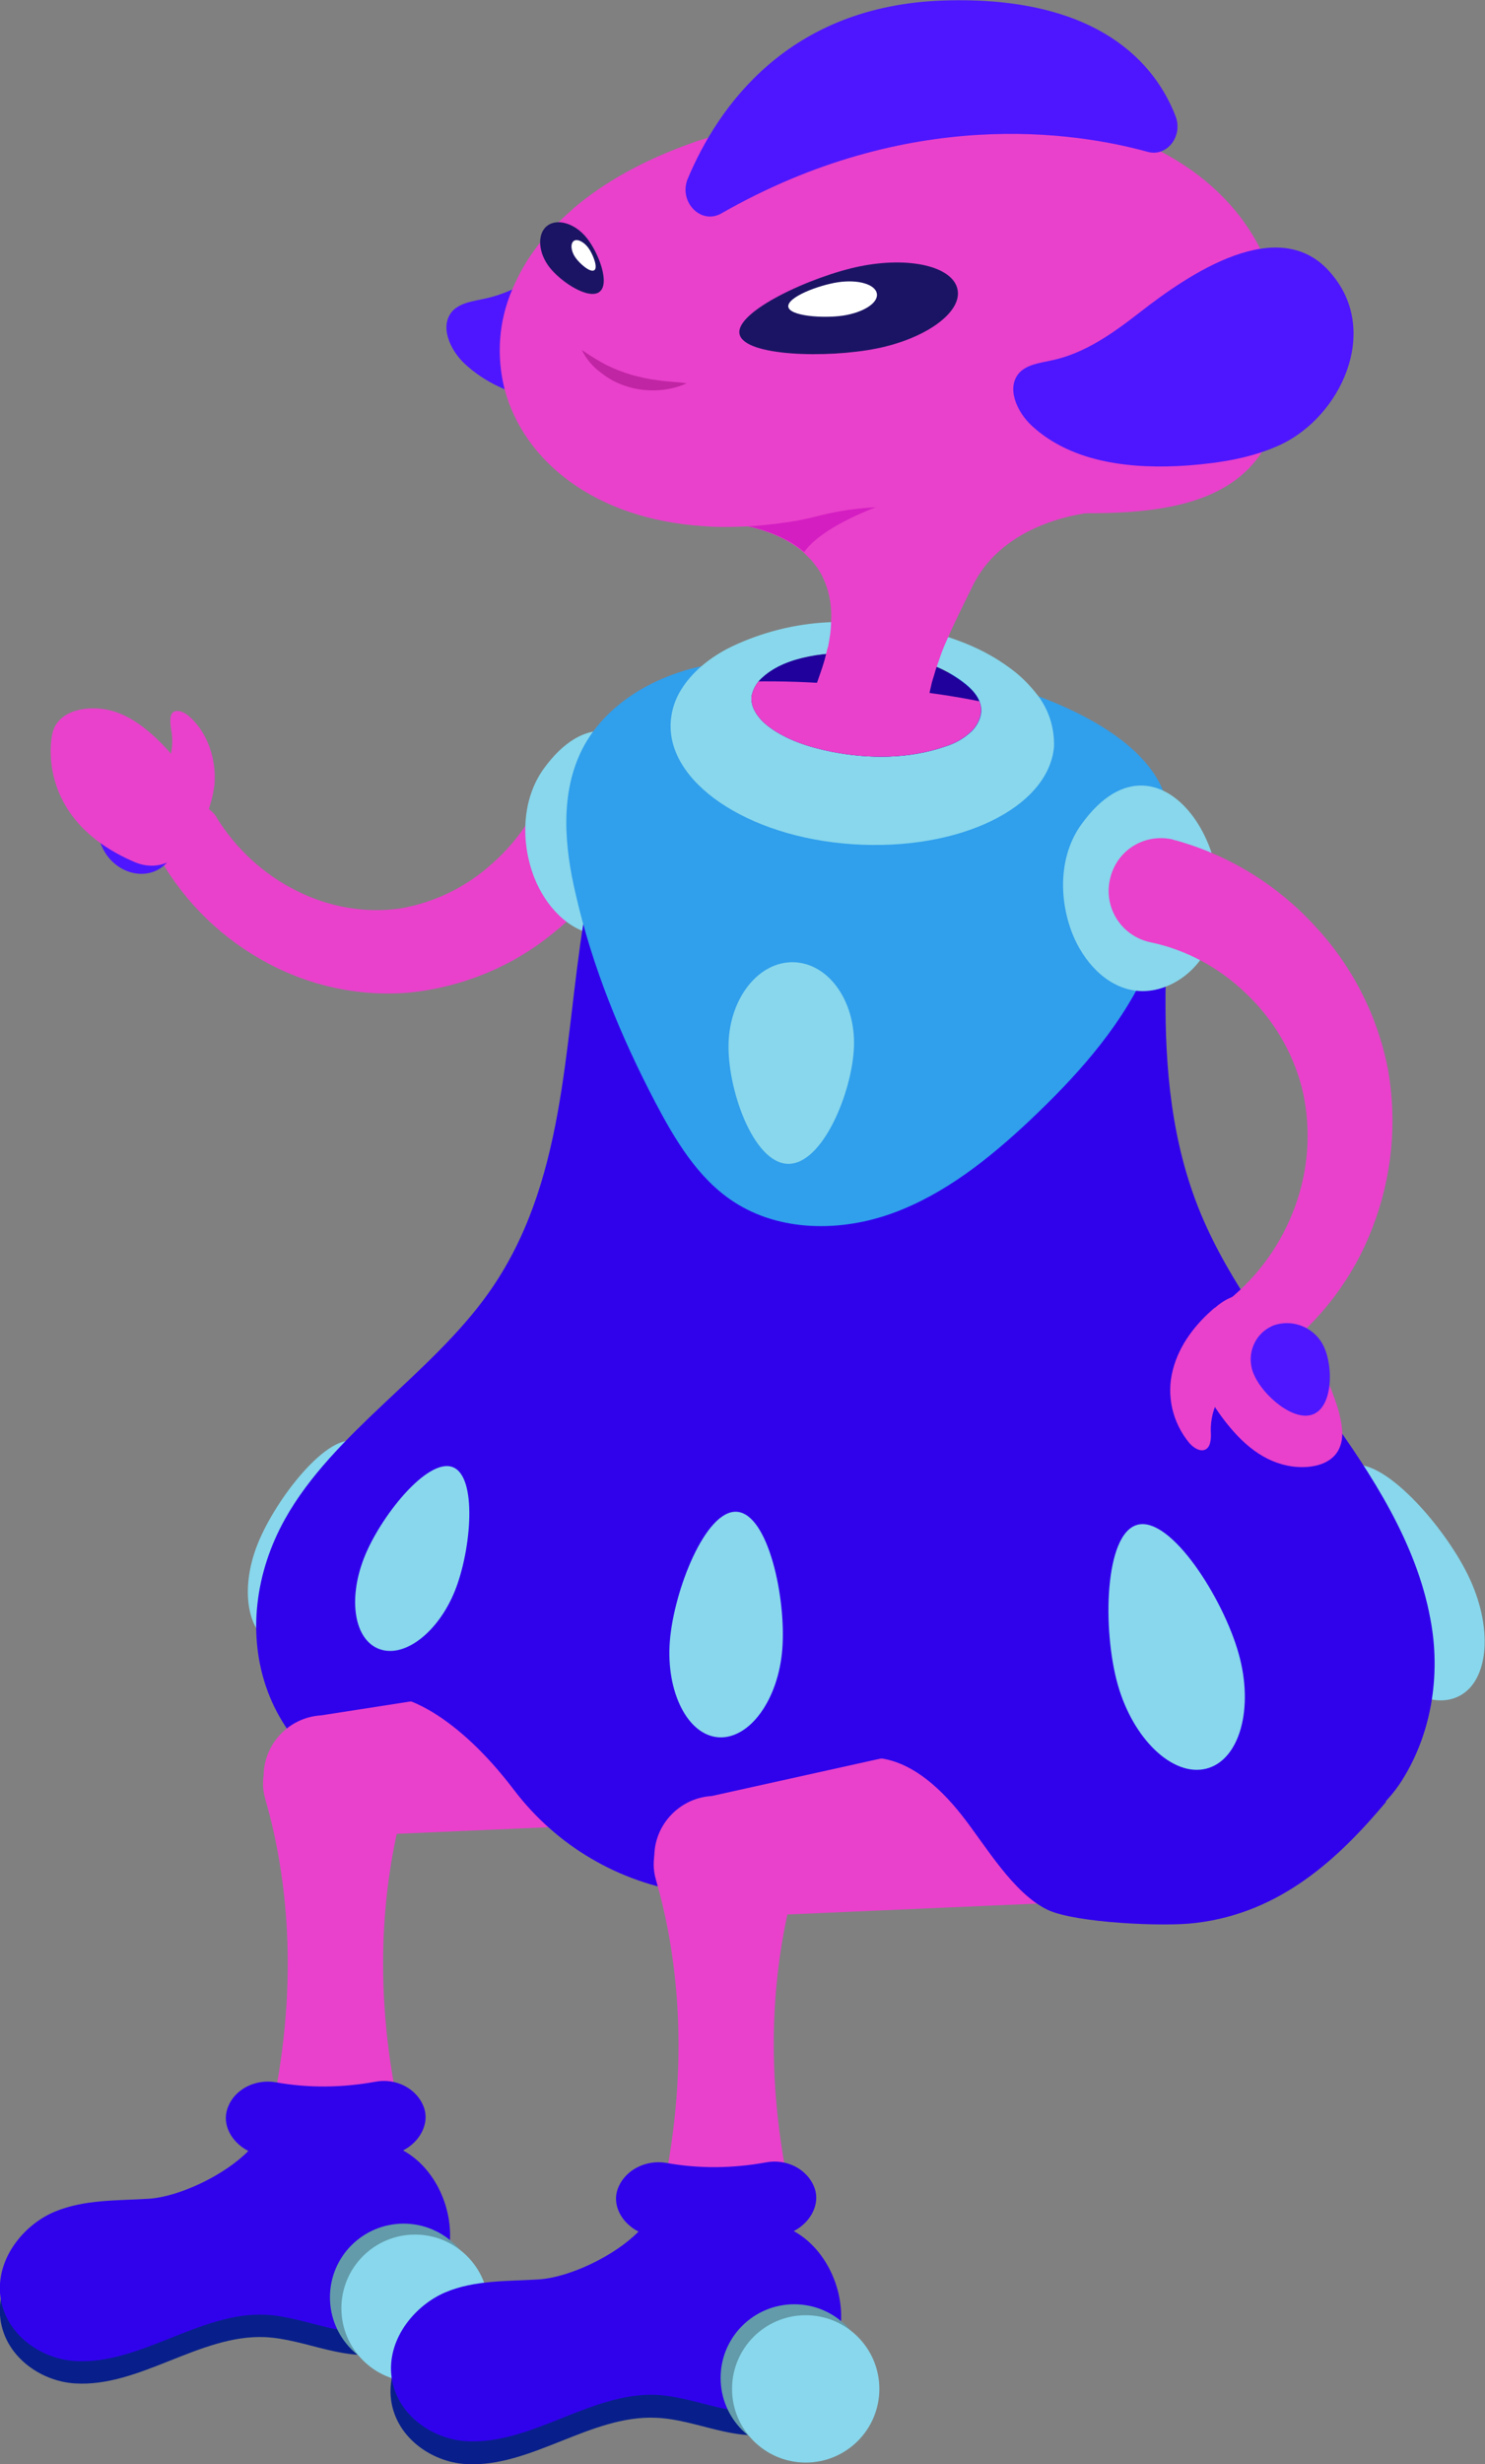 <svg xmlns="http://www.w3.org/2000/svg" xmlns:xlink="http://www.w3.org/1999/xlink" id="Layer_1" x="0" y="0" version="1.1" viewBox="0 0 298.4 495" style="enable-background:new 0 0 298.4 495" xml:space="preserve"><rect x="0" y="0" width="298.4" height="495" fill="#808080" stroke="none"/><style type="text/css">.st0{fill:#e941cb}.st1{fill:#4e16ff}.st2{fill:#88d7ec}.st3{fill:#3002ec}.st4{fill:#309fec}.st5{fill:#081f8b}.st6{fill:#639baa}.st7{clip-path:url(#SVGID_2_)}.st8{fill:#20019b}.st9{fill:#d41ec2}.st10{fill:#1b1464}.st11{fill:#fff}.st12{fill:#c025a4}</style><g id="l-arm"><path d="M129.6,162.4c-3.9,9.8-10.2,18.5-18.5,25.1c-8.2,6.7-18.2,10.8-28.8,11.9c-10.5,0.9-21-1.5-30.1-6.8 c-8.9-5.1-16.1-12.6-20.9-21.6c-1.6-3.5-0.1-7.7,3.4-9.3c3.1-1.5,6.8-0.4,8.8,2.4v0.1c3.9,6.3,9.5,11.5,16.2,14.8 c6.4,3.2,13.6,4.5,20.7,3.5c7-1.2,13.5-4.4,18.7-9.2c5.3-4.7,9.2-10.8,11.4-17.5c1.8-5.4,7.5-8.3,12.9-6.5 c5.3,1.7,8.2,7.3,6.6,12.6c-0.1,0.2-0.1,0.4-0.2,0.6L129.6,162.4z" class="st0"/></g><g id="l-hand"><path d="M34.1,163.4c2.4,3.9,1.5,8.9-2,11.1s-8.4,0.8-10.9-3.1s-3.5-12.1,0-14.3S31.7,159.5,34.1,163.4z" class="st1"/><path d="M27.1,173.2c6.2,2.6,11.6-2.4,12.6-7.9s-2.7-11.3-7-15.7s-8.8-7.4-14.1-7.3c-3.6,0-7.4,1.5-8.1,5.2 C10.5,147.5,6.5,164.4,27.1,173.2z" class="st0"/><path d="M37.3,170.5c3.2-3.6,5.2-8.1,5.8-12.9c0.4-4.9-1.3-10.4-5.1-13.7c-0.9-0.8-2.2-1.4-3.1-0.9s-0.7,2.3-0.5,3.6 c0.8,4.3-0.7,8.6-3.9,11.5L37.3,170.5z" class="st0"/></g><g id="body"><path d="M72.1,317.4c-3.7,9.2-11.2,15-16.8,13s-7.2-11.1-3.5-20.3s14.2-22.5,19.8-20.5S75.7,308.2,72.1,317.4z" class="st2"/><path d="M295.4,317.3c4.8,10.5,3.6,21.1-2.8,23.7s-15.5-3.7-20.3-14.1s-7.5-29.6-1.2-32.3S290.6,306.8,295.4,317.3z" class="st2"/><path d="M109.2,154.5c-4.4,6.2-4.6,14.8-1.8,21.9c2.2,5.5,6.7,10.6,12.6,11.4c5.2,0.7,10.5-2.3,13.4-6.6 C144.6,164.5,125.5,131.9,109.2,154.5z" class="st2"/><path d="M148.2,159.9c-7.5,0.5-15.6,1.3-21.4,5.5c-6.4,4.7-8.3,12.4-9.5,19.6c-4.1,25.5-3.6,52.8-19.1,74.7 c-11.6,16.4-31.2,28.1-40.9,45.4c-6,10.7-7.7,23.4-3.5,34.7s14.7,20.9,27.8,24.1c13.3,3.3,28,0,41.3,3.4 c11.3,2.8,20.6,10,31.9,12.6c21.9,5,43.9-8.5,66.6-9.1c15-0.4,31.1,4.8,44.5-1.1l0,0c6.1-1.9,11.5-5.8,15.2-11.1 c6.6-9.8,8.5-22.2,6.3-33.5c-2.8-15.1-11.6-28.7-20.9-41.6s-19.4-25.6-25.3-39.9c-5.8-14.1-7.1-28.9-7-43.8 c0-8.3,1.1-18.3-4.4-25.5C215.2,154.8,170.8,158.5,148.2,159.9z" class="st3"/><path d="M203.4,138.1c-11.2-3.4-23-4.4-34.7-5.2c-9.6-0.6-19.5-1.1-28.9,1.2s-18.4,7.8-22.8,16.4 c-4.5,8.9-3.6,19.5-1.3,29.2c3.3,14.5,9,28.4,15.9,41.6c4,7.6,8.6,15.4,15.8,20.1c9.3,6.1,21.6,6.1,32,2.3s19.3-10.9,27.4-18.5 c9.1-8.6,17.7-18,23.1-29.3c5.1-10.5,8.6-26.5,3.5-37.8C228.6,147.7,213.6,141.2,203.4,138.1z" class="st4"/><path d="M217.3,165.6c-4.5,6.2-4.6,14.9-1.8,22c2.2,5.5,6.7,10.6,12.6,11.4c5.2,0.7,10.5-2.3,13.4-6.6 C252.9,175.6,233.7,142.8,217.3,165.6z" class="st2"/><path d="M146.4,209.5c0.3-9.1,6.1-16.4,13.1-16.2s12.4,7.8,12.1,16.9s-6.3,23.8-13.3,23.6S146.1,218.6,146.4,209.5z" class="st2"/><path d="M137,365.9l-71.1,3.1c-6.7,0.4-12.5-4.8-12.9-11.5l0,0c-0.4-6.7,4.8-12.5,11.5-12.9l59.8-9.3L137,365.9z" class="st0"/><path d="M53.3,361.4c-2.3-7.9,4.6-15.6,14.1-15.6l0,0c9.5,0,16.4,7.7,14.1,15.6c-3.8,13.1-7,33.9-1.8,60.2H55.1 C60.3,395.3,57.1,374.5,53.3,361.4z" class="st0"/><path d="M50.4,436c-4.6,5.1-14.3,9.8-20.6,10.2s-12.9,0.1-18.9,2.6s-11.4,9-10.9,16.3c0.6,8.1,8.1,13.3,15.1,13.7 c13,0.8,25.1-9.9,38.2-9.3c8.2,0.4,16.3,5.2,24.3,3c6.9-1.9,12.4-9.4,12.8-17.6s-4.2-16.3-10.9-18.9L50.4,436z" class="st5"/><path d="M81,432c3.5-1.8,5.3-5.5,4.2-8.6c-1.4-3.9-5.7-6-9.8-5.2c-6.6,1.2-13.4,1.3-20,0.1c-4.1-0.7-8.4,1.4-9.7,5.3 c-1.1,3.1,0.7,6.7,4.2,8.5c-4.8,4.9-13.9,9.2-20,9.6c-6.3,0.4-12.9,0.1-18.9,2.6s-11.5,9-11,16.3c0.6,8.1,8.1,13.3,15.1,13.7 c13,0.8,25.1-9.9,38.2-9.3c8.2,0.4,16.3,5.2,24.3,3c6.9-1.9,12.4-9.5,12.8-17.6C90.9,442.7,86.9,435.2,81,432z" class="st3"/><circle cx="81.1" cy="461.5" r="14.8" class="st6"/><circle cx="83.4" cy="463.7" r="14.8" class="st2"/><path d="M81.1,341.3c0,0,9.9,2.1,22.2,18.3c8.5,11.2,21.1,18.6,35,20.6c12.8,1.8,29.7,1.5,49.7-5.2v-67.9l-86-6.1 L81.1,341.3z" class="st3"/><path d="M157.2,331.3c-0.8,10.2-6.6,18.1-12.8,17.7s-10.6-9.1-9.8-19.3s7.2-26.5,13.5-26S158,321.1,157.2,331.3z" class="st2"/><path d="M91.4,319.6c-3.3,8.2-10,13.5-15.1,11.7s-6.4-9.9-3.2-18.2s12.7-20.2,17.8-18.4S94.7,311.4,91.4,319.6z" class="st2"/><path d="M215.5,382.1l-71.1,3.1c-6.7,0.4-12.5-4.8-12.9-11.5c0,0,0,0,0,0l0,0c-0.4-6.7,4.8-12.5,11.5-12.9c0,0,0,0,0,0 l58.2-12.9L215.5,382.1z" class="st0"/><path d="M131.8,377.6c-2.3-7.9,4.6-15.6,14.1-15.6l0,0c9.5,0,16.4,7.7,14.1,15.6c-3.8,13.1-7,33.9-1.8,60.2h-24.5 C138.8,411.5,135.6,390.7,131.8,377.6z" class="st0"/><path d="M128.9,452.2c-4.6,5.1-14.3,9.8-20.6,10.2s-12.9,0.1-18.8,2.6S78,474,78.5,481.3c0.6,8.1,8.1,13.3,15.1,13.7 c13,0.8,25.1-9.9,38.2-9.3c8.2,0.3,16.3,5.2,24.3,2.9c6.9-1.9,12.4-9.5,12.8-17.6s-4.2-16.3-10.9-18.9L128.9,452.2z" class="st5"/><path d="M159.5,448.2c3.5-1.8,5.3-5.5,4.2-8.6c-1.4-3.9-5.7-6-9.8-5.2c-6.6,1.2-13.4,1.3-20,0.1 c-4.1-0.7-8.4,1.4-9.8,5.3c-1.1,3.1,0.7,6.7,4.2,8.5c-4.8,4.9-13.9,9.2-20,9.6c-6.3,0.4-12.9,0.1-18.8,2.6s-11.4,8.9-10.9,16.2 c0.6,8.1,8.1,13.3,15.1,13.7c13,0.8,25.1-9.9,38.2-9.3c8.2,0.4,16.3,5.2,24.3,2.9c6.9-1.9,12.4-9.5,12.8-17.6 C169.4,458.9,165.4,451.4,159.5,448.2z" class="st3"/><circle cx="159.6" cy="477.7" r="14.8" class="st6"/><circle cx="161.9" cy="479.9" r="14.8" class="st2"/><path d="M174.2,353.1c7.7-0.4,14.3,5.5,19.1,11.6s10.3,15.7,17.3,19c5.6,2.6,23.4,3.4,29.6,2.6 c17.2-2,28.9-13.1,38.3-24.3l-2.2-31.2l-99.3-7.6L174.2,353.1z" class="st3"/><path d="M248.9,332.2c3.1,11,0.2,21.4-6.5,23.1s-14.7-5.9-17.8-16.9s-2.7-30.4,4-32.1S245.8,321.1,248.9,332.2z" class="st2"/><path d="M208.3,139.4c-1.5-1.9-3.2-3.6-5.1-5c-3.3-2.5-7-4.4-10.9-5.8c-5.5-2-11.2-3.2-17.1-3.6 c-2.9-0.2-5.7-0.2-8.6,0c-6.8,0.3-13.5,2-19.6,4.9c-4.5,2.2-8,5.2-10.1,8.6c-1.2,1.9-1.9,4-2.1,6.2c-1.1,12.3,15.3,23.5,36.6,24.9 s39.3-7.3,40.4-19.6C211.9,146.1,210.7,142.4,208.3,139.4z M197.2,143.2c-0.2,1.4-0.9,2.7-1.9,3.7c-1.5,1.4-3.2,2.4-5.1,3 c-7.4,2.6-15.5,2.6-23.1,1.1c-4.4-0.9-8.9-2.3-12.5-5c-2-1.5-3.7-3.7-3.5-6.1c0.3-1.5,1.1-2.9,2.3-3.9c4.9-4.4,13.4-5,19.8-4.9 c7.4,0.1,15.3,1.7,21.1,6.5C195.9,139,197.4,140.9,197.2,143.2L197.2,143.2z" class="st2"/><g><defs><path id="SVGID_1_" d="M197.1,143.2c-0.2,1.4-0.9,2.7-1.9,3.7c-1.5,1.4-3.2,2.4-5.1,3c-7.4,2.6-15.5,2.6-23.1,1.1 c-4.4-0.9-8.9-2.3-12.5-5c-2-1.5-3.7-3.7-3.5-6.1c0.3-1.5,1.1-2.9,2.3-3.9c4.9-4.4,13.4-5,19.8-4.9c7.4,0.1,15.3,1.7,21.1,6.5 C195.9,139,197.4,140.9,197.1,143.2z"/></defs><clipPath id="SVGID_2_"><use xlink:href="#SVGID_1_" style="overflow:visible"/></clipPath><g class="st7"><path d="M198.7,142.6c-0.5,6.1-13.3,10.3-25.6,9.3s-24.1-6.6-23.7-12.7s13.1-10.2,25.4-9.3 C188.8,130.9,199.2,136.5,198.7,142.6z" class="st8"/><path d="M198.8,143.1c0,0.2,0,0.4,0,0.6c-0.5,6.1-12,10.3-25.6,9.3s-24.2-6.6-23.7-12.7c0-0.3,0.1-0.6,0.1-0.8 c0.3-1,0.8-1.9,1.5-2.6c6-0.1,11.9,0.1,17.8,0.6c9.9,0.7,19.8,1.6,29.4,3.7C198.6,141.8,198.8,142.4,198.8,143.1z" class="st0"/></g></g><path d="M220.9,102.8c0,0-18.6,0.8-25.5,15c-1.7,3.5-3.5,7-5.1,10.7c-0.5,1.1-1,2.3-1.4,3.5c-0.3,0.9-0.6,1.7-0.9,2.6 l0,0c-0.2,0.7-0.4,1.4-0.6,2s-0.4,1.7-0.6,2.5c-0.6,2.8-0.9,5.6-1,8.4l-25.6-2.2c1.6-2.7,3-5.5,4.1-8.5c0-0.1,0.1-0.2,0.1-0.3 c0.6-1.7,1.2-3.4,1.6-5.1l0,0c0.1-0.5,0.2-1,0.4-1.5c0.3-1.6,0.6-3.3,0.6-5c0.2-3.2-0.4-6.4-1.8-9.2c-0.3-0.6-0.7-1.3-1.1-1.8 c-0.4-0.5-0.7-1-1.2-1.5c-0.5-0.5-1-1-1.5-1.5c-2.7-2.3-6.5-4.2-11.8-5.3h-0.1l15.9-8.3l1.6-0.8l1.1-0.6l2.7-1.4l10.1-5.3l9.9,3.4 l2.2,0.7l21.8,7.5l0.4,0.1l5.5,1.9L220.9,102.8z" class="st0"/><path d="M176.8,101.6c0,0-11.5,4-15.2,9.3c-2.7-2.3-6.5-4.2-11.8-5.3h-0.1c-2.5,0.1-4.9,0.1-7.4-0.1l24.5-9.2l0.3,0.2 L176.8,101.6z" class="st9"/></g><g id="head"><path d="M115.1,50.3c-5.4,4.2-11.1,8.3-17.7,9.7c-2.3,0.5-4.8,0.8-6.4,2.4c-2.8,3-0.6,7.9,2.4,10.7 c8.2,7.6,20.4,8.8,31.5,8c6.4-0.5,12.8-1.5,18.6-4.2c12-5.6,19.9-22.6,10.3-34.1C143.2,29.9,124.5,43,115.1,50.3z" class="st1"/><path d="M253.6,90.8c-6.5,9.9-19.2,12.2-33.7,12.3c-14.3,0.1-30.4-2-43.9-1.2c-3.7,0.2-7.4,0.7-11,1.6 c-2,0.5-4,1-6.1,1.3c-3.3,0.5-6.7,0.9-10.1,1c-2.5,0.1-4.9,0.1-7.4-0.1l0,0c-22-1.4-36.2-13.2-40-27.5c-1.7-6.7-1.2-13.8,1.6-20.2 c1.2-2.8,2.7-5.5,4.5-7.9c0.7-1,1.5-2,2.4-3c0.3-0.4,0.7-0.7,1-1.1c0.5-0.6,1.1-1.2,1.7-1.7l0.1-0.1c0.7-0.7,1.5-1.4,2.3-2.1 l0.3-0.3c6-5.1,13.9-9.6,23.8-13.1c1-0.4,2.1-0.7,3.1-1c26.1-8.3,65.5-10.8,91,2.7c8.6,4.5,15.6,10.9,20,19.5 c3,6,4.7,12.6,4.9,19.4C258.6,78.9,256.9,85.8,253.6,90.8z" class="st0"/><path d="M144.9,42.9c-4.1,2.3-8.6-2.4-6.7-7c6-14.3,20.1-34.8,51.5-35.8s42.6,13.1,46.5,23.2c1.6,4-1.7,8.3-5.6,7.2 C216.1,26.5,182.7,21.3,144.9,42.9z" class="st1"/><path d="M229.1,62.7c-5.4,4.2-11.1,8.3-17.8,9.7c-2.3,0.5-4.8,0.8-6.4,2.4c-2.8,3-0.6,7.9,2.4,10.7 c8.2,7.6,20.4,8.8,31.5,8c6.4-0.5,12.8-1.5,18.6-4.2c12-5.7,19.9-22.6,10.3-34.1C257.3,42.3,238.6,55.3,229.1,62.7z" class="st1"/><path d="M172.8,53.5c9.9-2,18.6,0,19.6,4.6S186.1,68,176.2,70s-26.7,1.6-27.6-2.9S163,55.5,172.8,53.5z" class="st10"/><path d="M168.4,56.7c4-0.6,7.5,0.4,7.8,2.3s-2.8,3.8-6.8,4.4s-10.8,0.1-11-1.8S164.4,57.3,168.4,56.7z" class="st11"/><path d="M117.9,47.8c-2.4-3-6-4-8-2.4s-1.8,5.4,0.6,8.4s7.9,6.5,10,4.8S120.3,50.8,117.9,47.8z" class="st10"/><path d="M118.3,49.9c-0.9-1.3-2.3-2-3-1.5s-0.6,2,0.3,3.3s3,3.1,3.8,2.6S119.2,51.2,118.3,49.9z" class="st11"/><path d="M116.9,70.3c1.6,1.1,3.2,2.1,4.9,3c1.6,0.8,3.4,1.5,5.1,2c1.8,0.5,3.6,0.9,5.4,1.1c1.9,0.3,3.7,0.3,5.7,0.6 c-1.8,0.8-3.8,1.3-5.8,1.4c-2,0.1-4.1-0.1-6-0.7c-2-0.6-3.8-1.5-5.4-2.8C119.1,73.7,117.8,72.1,116.9,70.3z" class="st12"/></g><g id="r-arm"><path d="M236.2,168.8c10.8,3,20.5,9,28,17.2c7.5,8,12.6,18,14.7,28.8c1.9,10.7,0.8,21.7-3.1,31.8 c-3.8,10-10.4,18.7-18.9,25.1c-3.1,2.5-7.7,2-10.2-1.2s-2-7.7,1.2-10.2l0,0l0.1-0.1c5.9-5.1,10.3-11.8,12.7-19.2 c2.4-7.3,2.7-15.1,0.9-22.5c-1.9-7.3-5.8-13.8-11.3-19c-5.3-5.1-11.9-8.7-19.1-10.2c-5.7-1.2-9.4-6.7-8.2-12.5s6.7-9.4,12.5-8.2 l0.6,0.2L236.2,168.8z" class="st0"/></g><g id="r-hand"><path d="M240.7,267.7c-2,5.5,1.1,12,5,17.2s8.3,8.9,14,9.7c3.9,0.5,8.3-0.4,9.6-4.1c0.8-2.1,0.3-4.6-0.3-7 c-2-7-7.3-17.4-13.4-21.9C249.8,257.2,242.7,262.2,240.7,267.7z" class="st0"/><path d="M244.1,262.7c-3.8,3.2-7.1,7.4-8.4,12.4c-1.4,5.2-0.1,10.7,3.3,14.8c0.8,0.9,2.1,1.8,3.2,1.3s1.2-2.3,1.1-3.7 c-0.1-4.6,2.2-8.8,6.1-11.2L244.1,262.7z" class="st0"/><path d="M252.1,276.4c-1.8-3.6-0.4-8.1,3.3-9.9c0.1-0.1,0.3-0.1,0.4-0.2c4.1-1.5,8.6,0.5,10.3,4.4 c1.8,4,1.7,11.8-2.2,13.4S253.9,280.4,252.1,276.4z" class="st1"/></g></svg>